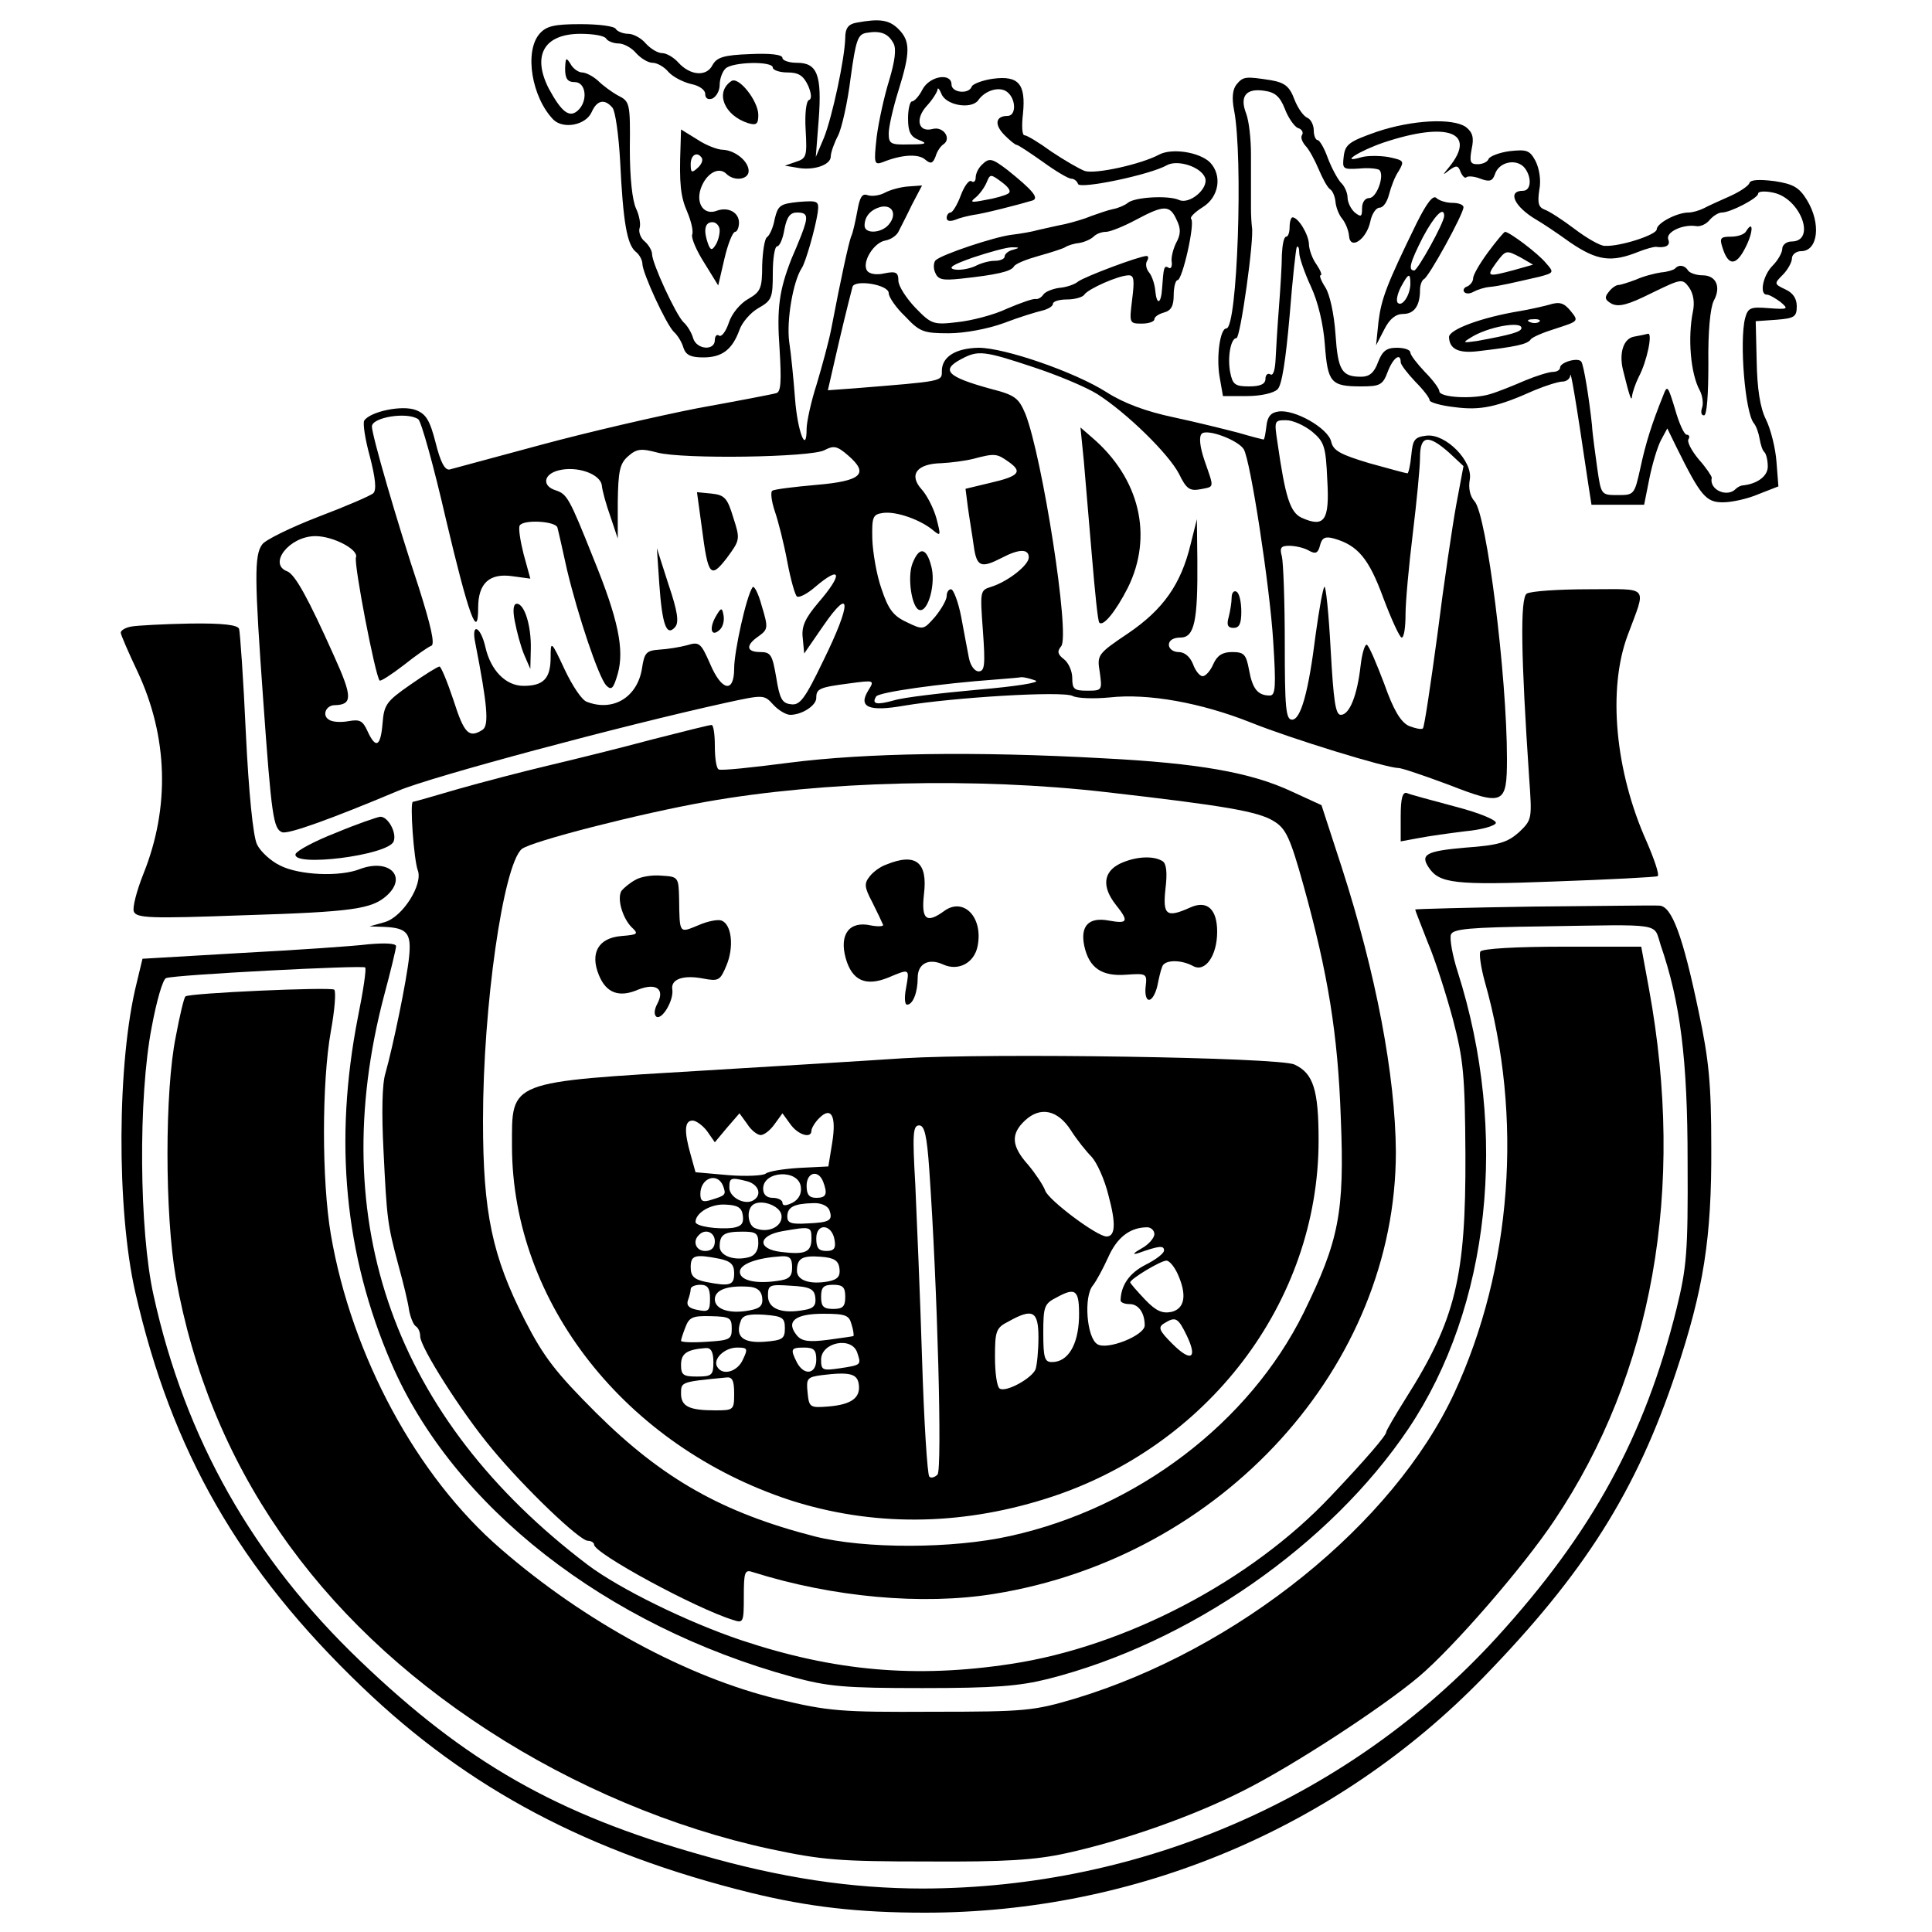 <svg version="1" xmlns="http://www.w3.org/2000/svg" width="533.333" height="533.333" viewBox="0 0 400 400"><path d="M177.3 4.7c-1.7.3-2.3 1.2-2.3 3.1-.1 4.4-2.7 16.4-4.4 20.7l-1.7 4 .6-7.7c.7-9.3-.3-11.8-4.5-11.8-1.7 0-3-.5-3-1 0-.7-2.5-1-6.7-.8-5.6.2-6.9.7-7.8 2.3-1.2 2.4-4.6 2.2-7.1-.6-.9-1-2.4-1.9-3.3-1.9-.9 0-2.4-.9-3.4-2-.9-1.1-2.6-2-3.6-2-1.1 0-2.3-.5-2.6-1-.3-.6-3.6-1-7.3-1-5.5 0-7.1.4-8.5 2-3.2 3.7-1.6 13.2 2.9 17.8 2.1 2 6.7 1.1 7.9-1.6 1.1-2.5 2.7-2.8 4.3-.9.6.7 1.3 5.7 1.6 11.2.6 12.4 1.4 17.1 3.2 18.6.8.6 1.4 1.8 1.4 2.5 0 1.9 4.9 12.5 6.5 14.1.8.7 1.7 2.2 2 3.3.5 1.5 1.5 2 4.1 2 3.9 0 6-1.6 7.5-5.7.5-1.5 2.3-3.6 3.9-4.5 2.8-1.6 3-2.1 3-7.3 0-3 .4-5.5.9-5.5s1.2-1.6 1.5-3.5c.5-2.6 1.2-3.5 2.6-3.5 2.3 0 2.4.8.9 4.7-.6 1.5-1.5 3.7-2 4.8-2.6 6.6-3.1 10.4-2.5 18.7.4 6.7.3 9-.7 9.2-.6.2-7.9 1.6-16.2 3.1-8.2 1.6-22.9 5-32.5 7.6-9.6 2.6-18.1 4.9-18.9 5.1-1 .2-1.9-1.5-2.9-5.5-1.2-4.7-2-6-4.1-6.8-2.8-1.1-9.5.3-10.7 2.2-.3.6.2 3.9 1.2 7.5 1.1 4.3 1.4 6.8.7 7.5-.5.5-5.6 2.7-11.4 4.9-5.7 2.2-11 4.8-11.6 5.7-1.7 2.2-1.6 7.3.2 32.3 1.7 23.9 2.1 26.6 3.9 27.3 1.2.5 10.3-2.8 24.1-8.6 6.8-2.9 46.4-13.5 67.8-18.2 7.8-1.7 7.9-1.7 9.8.4 1.1 1.2 2.7 2.1 3.5 2.1 2.4 0 5.4-1.9 5.4-3.5 0-1.9.6-2.2 6.8-3 5.2-.7 5.3-.7 4 1.4-2.2 3.5 0 4.5 7.4 3.2 10.1-1.7 32.9-3.1 34.9-2 1 .5 4.4.6 7.6.3 8-.9 19 1.1 29.3 5.2 8.2 3.3 28 9.4 30.5 9.4.7 0 5.4 1.6 10.5 3.5 11.3 4.4 12 4.1 12-5.4 0-17.3-4.2-50.5-6.7-53.3-1-1.1-1.3-2.8-1-4.5.7-3.8-5-9.6-9-9.1-2.4.3-2.8.8-3.1 4-.2 2.1-.6 3.8-.8 3.8-.3 0-3.9-1-7.9-2.1-6-1.8-7.5-2.6-7.9-4.5-.7-2.8-7.6-6.7-10.9-6.2-1.6.2-2.3 1.1-2.5 3-.2 1.6-.4 2.8-.6 2.8-.1 0-2.5-.6-5.2-1.4-2.7-.7-8.7-2.2-13.4-3.2-5.7-1.2-10.3-2.9-13.9-5.2C222.5 77 208 72 202.6 72c-4.8.1-7.6 1.9-7.6 4.8 0 2.2.4 2.1-18.1 3.6l-5.5.4 1.4-6.1c1.2-5.3 2.7-11.5 3.7-15.3.4-1.6 7.5-.5 7.5 1.3 0 .8 1.5 3 3.4 4.8 3 3.2 3.8 3.5 9 3.5 3.3 0 8.1-.9 11.4-2.1 3.1-1.2 6.7-2.3 8-2.6 1.2-.3 2.2-.9 2.2-1.4 0-.5 1.3-.9 2.9-.9 1.7 0 3.3-.5 3.6-1 .8-1.2 7.1-4 9.2-4 1.1 0 1.2 1 .7 5-.6 4.9-.6 5 2 5 1.4 0 2.6-.4 2.6-.9s.9-1.1 2-1.4c1.5-.4 2-1.4 2-3.6 0-1.7.4-3.1.8-3.1 1 0 3.7-11.9 2.8-12.7-.3-.3.8-1.4 2.4-2.4 3.4-2.1 4.1-6.6 1.5-9.3-2.2-2.1-7.8-3-10.5-1.6-3.7 2-13.2 4.1-15.4 3.4-1.1-.4-4.2-2.2-6.9-4-2.6-1.9-5.1-3.4-5.6-3.4s-.6-2-.3-4.5c.6-6.1-.9-7.9-6.2-7.2-2.2.3-4.2 1.1-4.4 1.6-.6 1.7-4.2 1.3-4.2-.4 0-2.5-4.5-1.8-6 1-.7 1.4-1.7 2.5-2.2 2.5-.4 0-.8 1.6-.8 3.5 0 2.8.5 3.8 2.3 4.5 1.8.7 1.5.9-2 .9-3.9.1-4.3-.1-4.3-2.3 0-1.3.9-5.3 2-8.8 2.5-8 2.5-10.3 0-12.8-1.9-1.9-3.9-2.2-8.7-1.3zM185 9c.6 1.1.3 3.6-.9 7.6-1 3.2-2.2 8.6-2.6 11.8-.6 5.4-.5 5.8 1.2 5.2 3.9-1.6 7.4-1.8 8.8-.6 1.2 1 1.6.9 2.2-.6.3-1.1 1.1-2.2 1.6-2.5 1.8-1.2 0-3.8-2.2-3.2-3 .8-3.7-2.1-1.2-4.8 1.2-1.3 2.1-2.8 2.2-3.3 0-.6.4-.2.8.8.9 2.4 6.1 3.3 7.6 1.4 1.5-2.2 4.6-3 6.1-1.7 1.8 1.5 1.8 4.9 0 4.9-2.5 0-2.8 1.8-.6 4 1.1 1.1 2.2 2 2.5 2 .3 0 2.7 1.6 5.4 3.5 2.6 1.9 5.3 3.5 5.9 3.5.6 0 1.2.5 1.4 1.1.4 1.1 14.9-1.9 18.4-3.9 2.2-1.2 7 .3 7.9 2.6.8 2.2-3.2 5.6-5.4 4.6s-9.2-.6-10.6.6c-.6.5-2 1.1-3.1 1.3-1 .2-3 .9-4.4 1.4-1.4.6-3.8 1.3-5.5 1.7-1.6.3-4.1.9-5.5 1.2-1.4.4-3.8.8-5.5 1-3.5.4-14.6 4.1-15.8 5.3-.4.4-.5 1.6-.1 2.5.6 1.5 1.5 1.7 5.3 1.3 7.5-.8 10.4-1.5 11-2.5.3-.6 2.6-1.5 5.1-2.2 2.5-.7 5-1.5 5.5-1.8.6-.4 1.9-.8 3-.9 1.1-.2 2.4-.8 2.9-1.3.6-.6 1.7-1 2.6-1 .8 0 3.6-1.1 6.2-2.5 5.8-3.1 7-3.1 8.4 0 .9 1.8.9 3-.1 4.8-.6 1.2-1.1 3.1-.9 4 .1.9-.2 1.5-.7 1.1-.9-.5-1 0-1.3 4.3-.2 3.2-1.1 3.6-1.4.6-.1-1.4-.7-3.2-1.3-3.9-.6-.7-.8-1.8-.4-2.4.3-.5.3-1-.1-1-1.5 0-12.9 4.3-14.2 5.3-.7.6-2.5 1.2-3.9 1.3-1.4.2-2.9.8-3.3 1.4-.4.6-1.1 1-1.6.9-.5-.1-3.1.8-5.9 2-2.7 1.3-7.4 2.5-10.3 2.8-5 .6-5.4.4-8.7-3-1.9-2-3.5-4.5-3.5-5.6 0-1.7-.5-2-2.9-1.5-1.7.4-3.2.1-3.6-.6-1.1-1.7 1.4-5.8 3.8-6.2 1.1-.2 2.3-1 2.7-1.8.4-.8 1.7-3.3 2.8-5.6l2.1-4-2.8.2c-1.6.1-3.8.7-4.9 1.3-1.1.6-2.7.8-3.6.5-1.1-.4-1.6.4-2.1 3.3-.4 2.1-.9 4.5-1.3 5.3-.5 1.4-2 8.1-4.1 19.1-.5 2.6-1.9 7.7-3 11.4-1.2 3.7-2.1 7.9-2.1 9.3 0 5.4-1.9.5-2.4-6.3-.3-3.9-.8-9.1-1.2-11.7-.6-4.4.8-12.6 2.6-15.3.8-1.2 2.8-8.2 3.3-11.5.3-2.4.1-2.5-3.9-2.2-3.9.4-4.3.7-5 3.5-.3 1.8-1.1 3.5-1.6 3.8-.5.3-.9 3-1 5.8 0 4.8-.3 5.5-2.9 7-1.6.9-3.4 3-4 4.9-.6 1.8-1.5 3-2 2.7-.5-.4-.9.1-.9.9 0 2.3-3.8 2-4.5-.4-.3-1.1-1.2-2.6-2-3.3-1.6-1.6-6.5-12.2-6.5-14.1 0-.7-.7-1.9-1.5-2.6-.9-.7-1.3-2-1.1-2.7.3-.8 0-2.6-.7-4.1-.8-1.7-1.3-6.4-1.3-12.4.1-9.4 0-9.8-2.4-11-1.3-.7-3.2-2.1-4.2-3.1-1-.9-2.5-1.7-3.3-1.7-.7 0-1.9-.8-2.4-1.8-.9-1.4-1-1.3-1.1 1 0 2.1.5 2.8 2 2.8 2.4 0 2.8 4.1.5 6-1.7 1.4-3.3.1-5.9-4.7-3.5-6.9-.9-11.3 6.6-11.3 2.6 0 5 .4 5.3 1 .3.5 1.5 1 2.6 1 1 0 2.7.9 3.6 2 1 1.1 2.5 2 3.4 2 .9 0 2.4.8 3.3 1.9.9 1 3 2.1 4.7 2.5 1.6.3 2.9 1.2 2.9 2 0 1 .6 1.3 1.5 1 .8-.4 1.5-1.6 1.5-2.8 0-1.2.5-2.7 1.2-3.4 1.4-1.4 9.8-1.6 9.8-.2 0 .5 1.4 1 3 1 2.3 0 3.3.6 4.3 2.7.7 1.6.8 2.8.2 3-.6.2-.9 2.9-.7 6.2.3 5.4.2 5.9-2 6.6l-2.3.8 2.4.4c3.4.7 7.1-.5 7.1-2.3 0-.8.7-2.8 1.5-4.3.8-1.6 2-7 2.6-11.9 1.1-8 1.5-9.1 3.3-9.4 2.9-.5 4.5.1 5.6 2.2zm-1 37.5c-1.5 1.8-5 2-5 .2 0-2 1.4-3.4 3.5-3.9 2.4-.4 3.2 1.7 1.5 3.7zm25.8 5.2c-1 .2-1.8.9-1.8 1.4 0 .5-.9.9-2.1.9-1.1 0-2.9.5-4 1.1-1.1.5-3 .9-4.2.7-1.6-.3-.5-1 3.8-2.5 3.3-1.1 6.9-2.1 8-2.1 1.6 0 1.7.1.3.5zm4.1 24.3c4.9 1.6 10.9 4.1 13.3 5.6 6.1 3.9 14.7 12.3 16.9 16.5 1.5 3.1 2.2 3.6 4.4 3.2 3-.6 2.9-.1.9-5.9-1-2.9-1.2-5-.6-5.6 1.1-1.1 7.5 1.3 8.7 3.2 1.4 2.3 5.4 28.4 6.1 39.7.6 9.4.5 11.3-.7 11.3-2.5 0-3.6-1.4-4.3-5.3-.6-3.2-1-3.7-3.5-3.7-2 0-3.1.7-3.9 2.5-.6 1.4-1.6 2.5-2.2 2.5-.6 0-1.5-1.1-2-2.5-.6-1.5-1.7-2.5-3-2.5-1.1 0-2-.7-2-1.5 0-.9.9-1.5 2.4-1.5 2.9 0 3.6-3.4 3.5-16l-.1-8.5-1.3 5.2c-2 8.3-5.7 13.5-12.9 18.4-6.4 4.3-6.5 4.5-5.9 8.1.5 3.7.5 3.8-2.6 3.8-2.7 0-3.1-.3-3.1-2.6 0-1.5-.8-3.2-1.7-3.9-1.3-1-1.5-1.6-.6-2.7 1.9-2.2-3.9-39.2-7.4-48.1-1.4-3.3-2.1-3.9-7.2-5.2-9.1-2.5-10.4-3.9-6-6.2 3.4-1.8 4.6-1.7 14.8 1.7zM86.6 86.8c.6.4 3.2 9.7 5.7 20.6 4.7 19.9 6.7 25.5 6.7 18.4 0-5 2.3-7.2 7.1-6.5l3.7.5-1.4-5.1c-.7-2.8-1.1-5.4-.8-5.9.8-1.3 7.4-.9 7.8.4.2.7 1.1 4.7 2 8.8 2.3 9.6 6.5 22.1 8.1 23.9 1.1 1.1 1.5.7 2.4-2.4 1.4-5 .1-11.3-5-23.8-5.1-12.8-5.5-13.4-7.9-14.2-2.8-.9-2.5-3.3.6-4.1 3.8-1 8.7.7 9 3.1.1 1.1.9 4 1.8 6.5l1.5 4.5v-7.6c.1-6.3.4-7.9 2.1-9.4 1.8-1.6 2.7-1.7 6.1-.8 5.3 1.4 31.8 1 34.6-.5 1.9-1 2.6-.9 4.9 1.1 4.4 3.8 2.8 5.3-6.7 6.1-4.5.4-8.6.9-9 1.2-.4.2-.2 2.1.5 4.2.7 2 1.9 6.7 2.6 10.5.7 3.7 1.6 6.9 2 7.2.5.3 2.2-.6 3.8-2 5.4-4.6 5.8-2.7.6 3.3-2.7 3.2-3.5 4.9-3.2 7.3l.3 3.2 4-5.8c5.8-8.4 5.8-4.6 0 7.2-3.9 8.1-4.9 9.4-6.8 9.1-1.8-.2-2.3-1.2-3-5.6-.8-4.6-1.1-5.2-3.3-5.2-2.9 0-3.1-1.4-.3-3.3 1.9-1.4 2-1.7.6-6.3-.7-2.6-1.6-4.3-1.9-3.8-1.3 1.9-3.8 13.3-3.8 16.8 0 5.2-2.6 4.7-5-1-1.9-4.3-2.2-4.6-4.8-3.8-1.5.4-4 .8-5.7.9-2.7.2-3.1.6-3.6 4-1 5.9-6 8.9-11.4 6.8-1-.3-3-3.3-4.6-6.7-2.8-6-2.9-6-2.9-2.5 0 4.4-1.5 5.9-5.6 5.9-3.7 0-6.8-3.2-7.9-8-1-4.4-3-5.2-2.1-.9 2.5 12.8 2.9 17.1 1.5 18-2.8 1.8-3.8.8-6-6.1-1.3-3.9-2.6-7-2.9-7-.4 0-3.1 1.7-6.1 3.8-4.9 3.4-5.4 4.1-5.7 8-.4 4.8-1.4 5.3-3.1 1.6-1-2.2-1.6-2.5-3.9-2.1-1.6.3-3.4.2-4.1-.3-1.5-.9-.6-3 1.2-3 3.7-.1 3.7-1.7-.1-10.1-5.5-12.3-8.1-16.9-9.7-17.6-4.1-1.5.4-7.3 5.8-7.3 3.7 0 9 2.8 8.4 4.4-.5 1.2 4 24.6 4.9 25.5.2.2 2.4-1.2 5-3.2 2.5-2 5.1-3.8 5.7-4 .8-.3-.1-4.2-2.6-12.1-4.5-13.5-9.7-31.5-9.7-33.3 0-1.9 7.3-3.1 9.6-1.5zm185.1 2.6c2.5 2.1 2.8 3.1 3.1 10 .5 8.4-.6 9.9-5.3 7.8-2.4-1.1-3.4-4.3-5-15.5-.7-4.6-.7-4.7 1.8-4.7 1.4 0 3.8 1.1 5.4 2.4zm28.3 4.3l3 2.8-1.5 8c-.8 4.4-2.6 16.5-3.9 26.9-1.4 10.3-2.7 19.1-3 19.4-.3.3-1.6 0-2.9-.5-1.7-.8-3.2-3.3-5.1-8.7-1.6-4.2-3.1-7.8-3.6-8.1-.4-.2-1 1.7-1.3 4.3-.7 6.2-2.3 10.2-4.1 10.2-1.1 0-1.5-2.8-2.1-13.5-.4-7.5-1-13.3-1.3-13-.3.3-1.1 4.7-1.8 9.8-1.5 12.1-3.1 17.7-4.9 17.7-1.3 0-1.5-2.6-1.5-15.8 0-8.6-.3-16.7-.6-18-.5-1.8-.2-2.2 1.5-2.2 1.2 0 3.1.4 4.1 1 1.4.8 1.9.5 2.3-1.1.4-1.6 1.1-1.9 2.9-1.4 4.9 1.4 7.2 4.1 10.2 12.3 1.7 4.5 3.4 8.2 3.8 8.2.5 0 .8-2.2.8-4.8 0-2.6.7-10.2 1.5-16.7.8-6.6 1.5-13.7 1.5-15.8 0-4.6 1.7-4.8 6-1zm-91.2 1.9c3 2.1 2.2 3-3.9 4.4l-5 1.2.5 3.9c.3 2.2.9 5.7 1.2 7.9.6 4.4 1.5 4.7 5.8 2.5 3.6-1.9 5.6-1.9 5.6-.1 0 1.6-4.3 5-7.8 6.1-2.3.7-2.3.9-1.7 9.1.5 7 .4 8.4-.9 8.4-.8 0-1.7-1.2-2-2.8-.3-1.5-1-5.3-1.6-8.5-.6-3.1-1.6-5.7-2.1-5.7s-.9.6-.9 1.4c0 .8-1.1 2.7-2.4 4.3-2.4 2.7-2.4 2.8-5.9 1.1-2.8-1.3-3.8-2.7-5.2-6.9-1-2.8-1.8-7.5-1.9-10.3-.1-4.6.1-5.1 2.2-5.4 2.7-.4 7.8 1.4 10.4 3.6 1.6 1.3 1.6 1.1.7-2.4-.6-2.2-2-4.9-3.1-6.1-2.7-3-1-5.3 4.1-5.4 2-.1 5-.5 6.6-.9 4.5-1.2 4.9-1.1 7.3.6zm5.6 45.3c1.1.4-3.9 1.2-12 1.9-7.7.7-15.4 1.6-17.3 2.2-3.6 1-4.7.8-3.7-.8.5-.9 13.5-2.7 24.6-3.5 2.5-.2 5-.4 5.5-.5.6 0 1.8.3 2.9.7z"/><path d="M151.4 16.8c-3.4 2.3-1.5 7.1 3.5 8.7 1.7.5 2.1.2 2.1-1.7 0-2.9-4.1-8.1-5.6-7zM140.9 30.2c-.3 7.9 0 10.5 1.4 13.7.8 1.9 1.3 4 1 4.7-.2.7.9 3.3 2.5 5.8l2.9 4.7 1.3-5.6c.7-3 1.7-5.5 2.2-5.5.4 0 .8-.9.8-1.9 0-2.1-2.2-3.3-4.5-2.5-2.7 1.1-4.5-1.4-3.4-4.6 1.1-3.1 3.7-4.6 5.3-3 1.6 1.6 4.6 1.2 4.6-.6 0-2-2.8-4.3-5.4-4.4-1 0-3.4-.9-5.2-2.1l-3.4-2.1-.1 3.4zm4.4 2.5c.3.5-.1 1.4-.9 2.1-1.2 1.1-1.4.9-1.4-.8 0-2 1.4-2.7 2.3-1.3zm3.7 15c0 1-.4 2.4-.9 3.1-.7 1.1-1 1-1.5-.3-1-2.8-.7-4.5.9-4.5.8 0 1.5.8 1.5 1.7zM203.2 34.2c-.7.7-1.2 1.8-1.2 2.6 0 .7-.4 1.1-.9.7-.5-.3-1.5 1.1-2.2 3-.7 1.9-1.7 3.5-2.1 3.5-.4 0-.8.5-.8 1.1 0 .7.7.8 1.8.4.9-.4 2.6-.8 3.7-1 1.9-.2 9.7-2.2 12.3-3 1.4-.5-.1-2.2-5.2-6.3-3.3-2.5-3.8-2.6-5.4-1zm5.5 5.9c-.7.4-2.8 1-4.7 1.3-3 .6-3.3.5-1.9-.6.8-.7 1.8-2.1 2.2-3.1.7-1.7.8-1.7 3.1 0 1.6 1.2 2 2 1.3 2.4zM224.4 95.5c.3 3.8 1.1 12.8 1.7 20 .6 7.1 1.2 13.2 1.5 13.4.8.9 3.4-2.3 5.9-7.2C238.8 111 236 99 226 90.5l-2.3-2 .7 7zM255 123.7c0 1-.3 2.8-.6 4-.5 1.7-.2 2.3 1 2.3s1.6-.9 1.6-3.4c0-1.9-.4-3.8-1-4.1-.5-.3-1 .2-1 1.2zM145.3 109.2c1.3 10.1 1.8 10.7 5.2 6.3 2.7-3.7 2.8-3.8 1.3-8.4-1.2-4-1.8-4.6-4.4-4.9l-3.1-.3 1 7.3zM136.5 120.9c.6 8.5 1.5 11 3.3 8.9.8-1 .5-3.2-1.4-8.8l-2.4-7.5.5 7.4zM106.6 128.7c.4 2.1 1.2 5.1 1.9 6.8l1.3 3 .1-4.2c.1-4.7-1.3-9.3-2.9-9.3-.7 0-.9 1.3-.4 3.7zM148.1 127.8c-1.4 2.6-.7 4.2 1 2.5.6-.6.9-1.9.7-2.9-.3-1.7-.5-1.7-1.7.4zM188.9 116.7c-1.1 2.9-.1 9.3 1.5 9.6 1.8.4 3.4-5.6 2.4-9.1-1-3.9-2.5-4.1-3.9-.5zM256 17.5c-.8 1-1 2.8-.5 5.3 1.9 9.8.7 45.2-1.6 45.2-1.3 0-2.1 5.9-1.4 10l.7 4h5c2.8 0 5.5-.6 6.3-1.4.9-.8 1.7-6.1 2.5-15.2.6-7.6 1.3-14 1.5-14.3.3-.2.5.3.5 1.3 0 .9 1.1 4.1 2.4 6.9 1.5 3.2 2.6 7.9 2.9 12.1.6 7.8 1.2 8.6 7.5 8.6 3.9 0 4.5-.3 5.5-3 1.1-2.9 2.7-4.1 2.7-2 0 .5 1.4 2.3 3 4 1.7 1.7 3 3.4 3 3.9 0 .4 2.4 1.1 5.2 1.4 5.3.7 8.7 0 16.5-3.5 2.4-1 5-1.8 5.8-1.8.8 0 1.6-.6 1.6-1.3.1-1 1 4 3.7 22.3l.7 4.5h10.9l1.1-5.5c.6-3 1.7-6.6 2.4-7.9l1.3-2.4 1.9 3.9c5 10.1 6.1 11.4 9.6 11.4 1.8 0 5.1-.7 7.4-1.7l4.1-1.6-.4-5.1c-.2-2.8-1.2-6.8-2.2-8.8-1.2-2.4-1.8-6.4-1.9-12l-.2-8.3 4.3-.3c3.7-.3 4.2-.6 4.2-2.8 0-1.6-.8-2.8-2.4-3.5-2.3-1.1-2.3-1.2-.5-3 1-1 1.9-2.6 1.9-3.4 0-.8.9-1.5 1.9-1.5 3.5 0 4.2-5.7 1.2-10.6-1.6-2.6-2.8-3.3-6.7-3.9-3.2-.4-5-.3-5.2.4-.2.6-2 1.8-4 2.7-2 .9-4.5 2-5.4 2.5-1 .5-2.4.9-3.2.9-2.4 0-6.6 2.2-6.6 3.5 0 1.1-7.6 3.6-10.8 3.4-.9 0-3.7-1.6-6.2-3.5s-5.3-3.7-6.2-4c-1.3-.5-1.5-1.4-1.1-4.1.4-2 0-4.4-.8-6-1.2-2.2-1.8-2.4-5.4-2-2.2.3-4.1 1.1-4.3 1.6-.2.6-1.2 1.1-2.3 1.1-1.5 0-1.7-.5-1.2-3.2.5-2.3.2-3.4-1.2-4.5-2.7-1.9-11.1-1.5-18.5 1-5.7 2-6.5 2.6-6.8 5.1-.3 2.6-.2 2.7 3.2 2.5 1.9-.2 3.8 0 4.2.3 1.1 1.2-.6 5.8-2.1 5.8-.9 0-1.5.9-1.5 2.1 0 1.8-.2 1.9-1.5.9-.8-.7-1.5-2.1-1.5-3.1 0-.9-.6-2.4-1.4-3.1-.7-.8-1.9-3-2.7-5.1-.7-2-1.7-3.7-2.1-3.7-.4 0-.8-.9-.8-2s-.6-2.3-1.3-2.6c-.8-.3-2-2-2.7-3.8-1-2.7-2-3.5-4.9-4-5.2-.8-5.7-.8-7.1.9zm10 5c.7 1.9 2 3.7 2.7 4 .8.2 1.2.9.9 1.4-.4.5 0 1.5.7 2.3.7.7 1.9 2.9 2.7 4.8.8 1.9 1.8 3.8 2.4 4.2.5.3 1 1.5 1.1 2.6.1 1.1.7 2.7 1.4 3.5.7.9 1.3 2.4 1.4 3.5.2 3.1 3.6.8 4.4-2.9.3-1.6 1.2-2.9 1.9-2.9.8 0 1.6-1.2 2-2.8.4-1.5 1.2-3.7 2-4.8 1.2-2.1 1.1-2.2-2.2-2.9-1.9-.3-4.5-.3-5.7.1-4.5 1.3-.2-1.4 4.8-3.1 13.2-4.4 19.3-2.1 13.6 5-1.5 1.8-1.5 1.9 0 .7 1.4-1 1.8-1 2.3.4.4.9.9 1.4 1.2 1.1.3-.3 1.7-.2 2.9.3 1.9.7 2.5.5 3-.9.8-2.6 4.5-3.4 6.2-1.3 1.5 2 1.3 4.7-.4 4.7-3.3 0-1.8 3.3 2.8 6 .9.5 4.1 2.6 7 4.7 5.6 3.8 8.5 4.2 14.2 1.9 1.5-.6 3.1-1 3.5-1 2.1.3 3.1-.3 2.6-1.5-.6-1.5 2.9-3.2 5.7-2.8.9.2 2.2-.4 2.9-1.3.7-.8 1.8-1.5 2.5-1.5 1.8 0 7.5-3 7.5-3.9 0-.5 1.4-.6 3.2-.2 5.6 1.2 8.9 10.1 3.7 10.1-1 0-1.9.7-1.9 1.5s-.9 2.4-2 3.5c-2 2-2.8 6-1.2 6 .5 0 1.7.7 2.8 1.5 1.8 1.5 1.6 1.6-2.4 1.3-3.8-.3-4.3-.1-4.9 2.1-1.2 4.8 0 19.5 1.8 21.7.5.6 1 2 1.2 3.2.2 1.2.6 2.5 1 2.8.4.4.7 1.8.7 3 0 2-2.2 3.6-5.2 3.9-.3 0-1 .3-1.4.7-1.8 1.9-5.6.2-5-2.3 0-.3-1.1-2-2.7-3.8-1.5-1.8-2.5-3.7-2.1-4.2.3-.5.1-.9-.4-.9s-1.6-2.4-2.4-5.3c-1.5-4.9-1.6-5.1-2.5-2.7-2.3 5.7-3.6 9.8-4.7 15-1.2 5.4-1.3 5.5-4.6 5.5-3.5 0-3.5 0-4.3-5.5-.4-3-1-7.1-1.1-9-.6-5.6-1.7-12.4-2.2-13.1-.6-1-4.4.1-4.4 1.2 0 .5-.7.9-1.5.9s-3.4.8-5.8 1.8c-2.3 1-5.5 2.3-7.2 2.8-3.6 1.1-10.5.7-10.5-.6 0-.5-1.3-2.3-3-4-1.6-1.7-3-3.5-3-4 0-.6-1.3-1-2.8-1-2.2 0-3 .7-3.9 3-.8 2.2-1.8 3-3.5 3-4 0-4.8-1.3-5.3-8.8-.3-4.3-1.2-8.3-2.1-9.7-.9-1.4-1.3-2.5-1-2.5.4 0 0-1-.8-2.2-.9-1.2-1.6-3.2-1.6-4.3-.1-2-2.2-5.5-3.4-5.5-.3 0-.6.9-.6 2s-.3 2-.7 2c-.5 0-.8 1.7-.9 3.7 0 2.1-.3 6.9-.6 10.8-.3 3.8-.6 8.7-.7 10.8-.1 2.3-.5 3.6-1.1 3.2-.5-.3-1 .1-1 .9 0 1.1-1 1.6-3.4 1.6-2.9 0-3.4-.4-3.9-2.9-.6-3.1.1-7.1 1.3-7.1.8 0 3.7-20.6 3.2-23-.1-.8-.2-2.5-.2-3.8v-4-7.3c0-3.1-.4-6.8-1-8.4-1.4-3.6 0-5.3 3.8-4.7 2.2.3 3.2 1.2 4.2 3.7z"/><path d="M293.3 46.2c-6.2 12.7-7.3 15.6-7.9 20.4l-.5 4.9 1.7-3.3c1.1-2.2 2.4-3.2 3.9-3.2 2.3 0 3.5-1.7 3.5-5 0-1 .4-2 .8-2.2 1-.4 8.2-13.5 8.2-14.9 0-.5-1-.9-2.3-.9-1.3 0-2.8-.5-3.3-1-.7-.7-2 1-4.1 5.2zm5.7-1.5c0 1.4-5.5 11.3-6.2 11.3-1.3 0-.9-1.6 1.8-6.9 2.4-4.5 4.4-6.5 4.4-4.4zm-7 14c0 2.4-1.7 4.9-2.6 4-.4-.4-.1-1.8.6-3.2 1.6-3 2-3.1 2-.8zM361.5 47.9c-.3.6-1.7 1.1-3.1 1.1-2.2 0-2.4.3-1.8 2.2 1.2 3.9 2.8 3.9 4.7.2 1.7-3.2 1.8-6.1.2-3.5zM308.1 52.2c-1.7 2.3-3.1 4.7-3.1 5.4 0 .7-.6 1.4-1.2 1.7-.7.2-1 .8-.6 1.2.4.4 1.2.3 1.9-.1s2.2-.9 3.4-1c2-.2 4.5-.8 10.2-2.1 3-.8 3.1-.9 1.4-2.8-1.6-2-7.6-6.5-8.5-6.5-.2 0-1.8 1.9-3.5 4.2zm6.9 1.2l2.4 1.4-3.9 1.1c-5.6 1.5-5.8 1.4-3.8-1.4 2.1-2.8 2.1-2.8 5.3-1.1zM346.8 55.6c-.3.3-1.6.7-2.9.8-1.3.2-3.7.8-5.2 1.5-1.6.6-3.2 1.1-3.6 1.1-.5 0-1.4.6-2 1.4-1 1.2-.8 1.7.6 2.5 1.5.7 3.4.2 8.2-2.2 6.2-3 6.4-3.1 7.8-1.2.9 1.3 1.2 3.1.8 5-1.1 5.4-.5 12.8 1.4 16.3.6 1.1.8 2.8.5 3.6-.3.9-.2 1.6.4 1.6.6 0 .9-4.3.9-10.8-.1-6.5.4-11.5 1.1-12.9 1.6-2.9.5-5.3-2.3-5.3-1.3 0-2.7-.5-3-1-.7-1.1-1.9-1.3-2.7-.4zM320.7 63.1c-1.5.4-4.2 1-6 1.3-7.9 1.3-14.7 3.8-14.7 5.4.1 2.5 2 3.4 6.1 2.9 7.6-.9 10.1-1.4 10.8-2.4.3-.5 2.7-1.5 5.3-2.3 4.6-1.5 4.7-1.5 3-3.6-1.4-1.7-2.3-2-4.5-1.3zm-2 3.5c-.3.3-1.2.4-1.9.1-.8-.3-.5-.6.6-.6 1.1-.1 1.7.2 1.3.5zm-3.7 1.3c0 .8-2.1 1.4-9.2 2.7-2.9.4-3.1.4-1.3-.7 3.4-2.2 10.5-3.5 10.5-2z"/><path d="M338.3 69.7c-2.2.4-3.1 3.4-2.3 6.8 1.4 5.7 1.8 6.8 1.9 5.5.1-.8.7-2.6 1.4-4 1.7-3.2 2.9-9.1 1.9-8.9-.4.1-1.7.4-2.9.6zM316.1 122.9c-1.4.9-1.2 13 .5 38.2.6 8.5.6 8.6-2.1 11.2-2.4 2.1-4.1 2.7-11.2 3.2-8 .7-9.3 1.4-7.5 4.1 2.2 3.3 5.3 3.7 26.1 2.9 11.3-.4 20.9-.9 21.3-1.1.4-.3-.7-3.5-2.3-7.2-6.5-14.5-8.1-31.5-3.9-42.7 3.9-10.5 4.7-9.5-8.1-9.5-6.3 0-12 .4-12.8.9zM27.3 129.7c-1.3.2-2.3.8-2.3 1.3 0 .4 1.6 4.1 3.5 8.1 6.3 13.5 6.7 28.1 1.2 41.8-1.4 3.5-2.3 7-2 7.8.5 1.4 3.4 1.5 22.6.8 22.8-.7 26.7-1.3 29.8-4.1 4.3-3.9.5-7.7-5.5-5.5-4.2 1.7-12.7 1.3-16.6-.7-1.9-.9-4.1-2.9-4.8-4.4-.8-1.7-1.7-10.6-2.3-23-.5-11.2-1.2-20.9-1.4-21.6-.3-.8-3.2-1.2-10.2-1.1-5.4.1-10.8.4-12 .6z"/><path d="M135 153.1c-6.3 1.7-16 4.1-21.5 5.4-5.5 1.3-13.9 3.5-18.8 4.9-4.8 1.4-8.9 2.6-9.2 2.6-.7 0 .2 12.1 1 14.2 1.1 2.9-3.1 9.6-6.8 10.7l-3.2.9 3 .1c4.8.2 5.7 1.3 5.2 6.2s-3.3 18.4-4.9 24.1c-.7 2.2-.8 8.3-.4 16 .7 14.3.8 15.2 3.1 23.8 1 3.6 2 7.7 2.2 9.3.3 1.5.9 3 1.4 3.3.5.3.9 1.2.9 2.1 0 2.2 8.6 15.8 14.9 23.3 6.7 8.1 18.1 19 19.8 19 .7 0 1.3.4 1.3.8 0 1.8 21 13.2 28.8 15.6 2.1.7 2.2.5 2.2-4.9 0-5.1.2-5.6 1.9-5 16.5 5.2 35.1 6.9 49.9 4.5 47.3-7.6 83.2-47.2 83.2-91.5-.1-15.8-4.1-36.9-11.2-58.9l-4.2-12.9-6.1-2.8c-8.5-4-19.5-5.9-39-6.9-26.8-1.5-49.3-1.1-65 .9-7.7 1-14.3 1.7-14.7 1.4-.5-.2-.8-2.4-.8-4.9 0-2.4-.3-4.4-.7-4.3-.5 0-6 1.4-12.3 3zm94 10.9c24.5 2.8 31.5 4 34.7 6 2.5 1.5 3.4 3.3 6.2 13.4 5 18 7.1 30.6 7.7 48.1.8 19.6-.4 25.4-7.7 40.3-11.3 22.8-34.5 40.4-60.7 46.2-12 2.7-30.2 2.7-40.5.1-19.1-4.9-31.5-11.9-45.3-25.6-8.3-8.3-10.8-11.5-14.7-19.1-6.8-13.3-8.7-22.3-8.7-41.4 0-23.8 4.2-52.8 8-56.2 1.9-1.6 24.6-7.4 38.2-9.8 24.2-4.3 55.9-5.1 82.8-2z"/><path d="M231.9 178.8c-3.5 1.7-3.8 4.8-.9 8.5 2.8 3.5 2.5 4-1.4 3.3-4.2-.8-6 1.1-5.1 5.3 1 4.5 3.6 6.3 8.7 5.9 4.2-.3 4.3-.2 4 2.4-.2 1.6.1 2.8.7 2.8s1.3-1.2 1.7-2.8c.3-1.5.7-3.3 1-4 .4-1.5 3.8-1.6 6.4-.2 2.5 1.4 5-2.1 5-7.1 0-4.7-2.1-6.6-5.6-5-4.9 2.2-5.7 1.6-5.1-3.9.4-3.3.2-5.2-.6-5.7-1.9-1.2-5.6-1-8.8.5zM183.5 179c-1.2.4-2.7 1.5-3.4 2.4-1.2 1.5-1.2 2.2.5 5.4 1 2 2 4.1 2.2 4.6.3.4-.9.5-2.5.2-4.4-1-6.6 1.8-5.2 6.8 1.3 4.6 4.1 5.9 8.8 4 4.5-1.9 4.4-1.9 3.7 2.1-.4 2-.3 3.5.2 3.5 1.2 0 2.2-2.5 2.2-5.6 0-2.9 2.3-4.1 5.3-2.7 3.1 1.4 6.4-.3 7.1-3.8 1.2-6-2.9-10.2-6.9-7.3-3.7 2.7-4.8 1.8-4.2-3.5.8-6.6-1.7-8.6-7.8-6.1zM131.5 182.2c-1.1.6-2.3 1.6-2.8 2.2-1 1.5.1 5.5 2 7.5 1.6 1.5 1.4 1.6-2.1 1.9-4.7.4-6.5 3.5-4.6 8.1 1.5 3.7 4.2 4.7 8.1 3 3.8-1.5 5.6-.1 4 2.9-.7 1.3-.7 2.3-.2 2.7 1.2.7 3.6-3.4 3.3-5.6-.4-2.2 2.3-3.1 6.4-2.3 3.2.6 3.5.4 4.8-2.7 1.6-3.8 1.1-8.5-1-9.3-.7-.3-2.9.1-4.9 1-3.9 1.6-3.8 1.8-3.9-5.6-.1-4.4-.2-4.5-3.6-4.7-1.9-.2-4.4.2-5.5.9zM187 219.1c-7.4.5-25.6 1.6-40.5 2.5-41.7 2.5-40.5 2-40.5 15.8.1 32.3 23.5 62 57.6 73.2 16.8 5.4 34.8 5.4 52.9-.3 33.5-10.5 56.5-40.7 56.5-74.2 0-10.5-1.1-13.9-5-15.7-3.2-1.5-62.7-2.4-81-1.3zm-14.7 17.5l-.8 4.9-6 .3c-3.3.2-6.4.7-7 1.2-.5.4-4 .6-7.7.3l-6.8-.6-1-3.6c-1.4-4.9-1.3-7.1.4-7.1.7 0 2.1 1 3 2.2l1.6 2.3 2.5-3 2.6-3 1.6 2.2c.8 1.3 2.1 2.3 2.8 2.3.7 0 2-1 2.9-2.3l1.6-2.2 1.6 2.2c1.6 2.3 4.4 3.1 4.4 1.4 0-.5.7-1.7 1.6-2.6 2.5-2.5 3.6-.5 2.7 5.1zm49.4-2.6c1.2 1.9 3.2 4.4 4.3 5.5 1.1 1.2 2.7 4.7 3.5 8 1.6 5.9 1.4 8.5-.4 8.5-2 0-12.1-7.6-12.7-9.5-.4-1.1-2-3.5-3.5-5.3-3.5-3.9-3.7-6.4-.7-9.2 3.2-3 6.8-2.2 9.5 2zm-29.3 8.2c1.7 24.4 2.7 62.1 1.7 63.1-.6.6-1.4.8-1.7.4-.4-.4-1.1-11.4-1.5-24.4-.4-13.1-1.1-29.3-1.4-36.1-.6-10.4-.5-12.2.8-12.2 1.1 0 1.6 2 2.1 9.2zm-26.6 3.5c.2 1.4-.4 2.6-1.7 3.3-1.4.7-2.1.7-2.1 0 0-.5-.9-1-2-1-1.3 0-2-.7-2-1.9 0-3.7 7.3-4.1 7.8-.4zm4.6-1.1c1 2.6.7 3.4-1.4 3.4-1.5 0-2-.7-2-2.5 0-2.8 2.4-3.4 3.4-.9zm-20.7.9c.7 1.9.5 2-2.4 2.9-1.8.6-2.3.3-2.3-1.2 0-3.3 3.5-4.6 4.7-1.7zm5.1-.9c2.3.7 3 2.8 1.2 3.9s-5-.6-5-2.6c0-2.1.3-2.2 3.8-1.3zm-1 7.1c.2 1.6-.3 2.2-2 2.5-3.2.4-7.8-.3-7.8-1.2 0-1.9 3.2-3.8 6.2-3.6 2.5.1 3.4.6 3.6 2.3zm8-.1c.3 2.3-2.7 3.8-5.4 2.7-1.5-.5-1.9-3.5-.7-4.7 1.5-1.5 5.8-.1 6.1 2zm9.9-1.1c.8 2.2.1 2.6-4.6 2.8-3.3.2-4.1-.1-4.1-1.4 0-2 1.4-2.7 5.3-2.8 1.6-.1 3 .5 3.4 1.4zm-3.7 5.9c0 2.9-1.3 3.4-6.3 2.8-5-.6-4.8-3.4.3-4.3 5.8-1 6-1 6 1.5zm4.8.4c.3 1.7-.2 2.2-1.7 2.2-1.6 0-2.1-.6-2.1-2.6 0-3.3 3.3-3 3.8.4zm66.2-1.3c0 .8-1.2 2.2-2.7 3-1.6.9-1.9 1.3-.8 1 4.5-1.6 5.5-1.7 5.5-.6 0 .6-1.7 1.9-3.9 3-3.3 1.7-5 4.2-5.1 7.3 0 .5.9.8 1.9.8 1.8 0 3.1 1.8 3.1 4.4 0 2.1-7.8 5.2-9.8 3.9-2.2-1.3-2.9-9.9-.9-12.2.7-.9 2.1-3.5 3.1-5.7 1.8-4.1 4.4-6.2 7.9-6.3.9-.1 1.7.6 1.7 1.4zm-91 1.5c0 1.3-.7 2-2 2-1.9 0-2.7-2-1.3-3.3 1.3-1.4 3.3-.6 3.3 1.3zm9 .4c0 1.5-.7 2.6-2 2.9-3 .8-6-.3-6-2.2 0-2.5.9-3.1 4.7-3.1 2.8 0 3.3.3 3.3 2.4zm-8.1 3.2c2.4.5 3.1 1.2 3.1 3 0 2.5-.8 2.8-5.9 1.8-2.4-.5-3.1-1.2-3.1-3 0-2.5.8-2.8 5.9-1.8zm15.1 1.8c0 1.9-.6 2.5-3.1 2.8-4.7.7-8-.2-7.7-2.1.3-1.5 3.7-2.7 8.6-3 1.7-.1 2.2.4 2.2 2.3zm9.8.2c.2 1.6-.3 2.3-2.3 2.7-3.8.7-6.5-.2-6.5-2.2 0-2.6 1.1-3.2 5-2.9 2.7.2 3.6.8 3.8 2.4zm70 1.1c2 4.4 1.5 7.2-1.2 7.9-1.9.4-3.2-.1-5.5-2.5-1.7-1.8-3.1-3.4-3.1-3.6 0-.7 6.3-4.5 7.5-4.5.6 0 1.6 1.2 2.3 2.7zm-96.8 5.2c0 2.5-.3 2.8-2.6 2.3-1.7-.3-2.3-.9-2-1.9.3-.8.6-1.9.6-2.4s.9-.9 2-.9c1.5 0 2 .7 2 2.9zm10.8-.3c.2 1.7-.4 2.3-2.6 2.7-4.1.8-7.2-.2-7.2-2.3 0-1.9 2.5-2.9 7-2.6 1.7.1 2.6.8 2.8 2.2zm11 0c.2 1.6-.3 2.3-2.2 2.6-4.7.9-7.6-.2-7.6-2.9 0-2.3.3-2.4 4.8-2.1 3.9.2 4.8.7 5 2.4zm6.2-.1c0 2-.5 2.5-2.5 2.5s-2.5-.5-2.5-2.5.5-2.5 2.5-2.5 2.5.5 2.5 2.5zm48.4 4.4c-.2 5.6-2.3 9.1-5.6 9.1-1.5 0-1.8-.8-1.8-6 0-5.5.2-6.1 2.8-7.4 4-2.2 4.7-1.5 4.6 4.3zm-71.9 2.2c0 2.2-.4 2.4-5.2 2.7-2.9.2-5.3.1-5.3-.2 0-.3.4-1.5.9-2.8.8-2.1 1.5-2.4 5.3-2.3 3.9.1 4.3.3 4.3 2.6zm11-.1c0 2.2-.5 2.5-4.3 2.8-4.4.3-6.1-1.1-4.8-4.4.4-1.1 1.7-1.4 4.8-1.2 3.8.3 4.3.6 4.3 2.8zm13.8-.8c.4 1.2.5 2.3.4 2.4-.1.1-2.5.4-5.3.8-3.9.5-5.4.3-6.4-.9-2.4-2.9-.4-4.5 5.4-4.5 4.7 0 5.4.3 5.9 2.2zm38.7 2.7c0 2.7-.3 5.7-.6 6.6-.8 1.9-6.1 4.8-7.4 4-.6-.3-1-3.3-1-6.5 0-5.4.2-6.1 2.8-7.4 5-2.8 6.2-2.2 6.2 3.3zm30.7-.4c2.3 4.8.9 5.6-3 1.7-2.7-2.7-3-3.4-1.7-4.2 2.4-1.5 2.9-1.2 4.7 2.5zm-68.2 3.6c.8 2.5.9 2.5-3.7 3.2-3.5.5-3.8.4-3.8-1.8 0-3.6 6.4-4.9 7.5-1.4zm-29.8 1.9c0 2.7-.3 3-3.4 3-2.8 0-3.3-.3-3.3-2.4 0-2.4 1.2-3.2 5.1-3.5 1.1-.1 1.6.8 1.6 2.9zm6.1-.5c-1.1 2.5-4.2 3.4-5.3 1.5-1-1.6 1.5-4 4.1-4 2.2 0 2.3.2 1.2 2.5zm15.2 0c0 3-2.5 3.4-4 .6-1.4-2.8-1.3-3.1 1.5-3.1 2 0 2.5.5 2.5 2.5zm8.8 5.1c.4 2.8-1.5 4.2-6.3 4.6-3.8.3-4 .2-4.3-2.9-.3-2.9-.1-3.2 3-3.6 5.7-.7 7.3-.3 7.6 1.9zm-25.8 1.9c0 3.4-.1 3.5-3.9 3.5-5.4 0-7.1-.8-7.1-3.5 0-2.4 0-2.4 9.3-3.3 1.3-.2 1.7.6 1.7 3.3zM290 169v5.2l3.8-.7c2-.4 6.4-1 9.6-1.4 3.3-.3 6.1-1.1 6.3-1.7.2-.6-3.4-2.1-8.4-3.4-4.8-1.3-9.4-2.5-10-2.8-.9-.3-1.3 1-1.3 4.8zM69.6 172.4c-4.4 1.7-8.1 3.7-8.4 4.4-.9 2.8 19.2.3 20.3-2.6.7-1.8-1.2-5.2-2.8-5.1-.7.1-4.8 1.5-9.1 3.3z"/><path d="M317.3 187.7c-13.4.2-24.3.5-24.3.6 0 .2 1.2 3.2 2.6 6.8 1.5 3.5 3.8 10.7 5.2 15.9 2.2 8.4 2.5 11.6 2.6 28 .1 25.3-2 34.2-12.4 50.6-2.2 3.5-4 6.6-4 6.9 0 .7-4.2 5.6-11.5 13.3-16.5 17.5-42.4 31.1-66.2 34.7-19.7 3-36.6 1.5-55.8-4.9-11.3-3.8-25.3-10.7-31.8-15.6-40-30.3-54.5-71-42.2-117.8 1.4-5.2 2.5-9.8 2.5-10.3 0-.6-2.3-.7-5.7-.4-3.2.4-15 1.2-26.3 1.8l-20.5 1.2-1.2 5c-4.1 16.3-4.2 46.9-.3 64 7.5 32.9 21.5 57.4 47 81.8 22 21.1 46.9 34.3 80.5 42.6 11.9 2.9 22.2 4.1 36 4.1 43.7 0 85.2-17.5 115.5-48.6 21.1-21.7 31.8-38.7 40-63.3 5.7-17.1 7.4-27.7 7.3-46.6 0-13.2-.5-18.1-2.6-28-3.3-15.8-5.6-22-8.2-22-1.1-.1-12.9.1-26.2.2zm26.5 7.9c4.1 11.9 5.6 23.7 5.6 44.9.1 18.9-.2 21.9-2.3 30.5-6.6 26.5-17.5 46.4-37.3 68.1-30.1 32.9-73.3 51.8-118.7 51.9-14.8 0-29.4-2.2-46.1-7-29.7-8.4-48.5-19.1-70.4-40.1-22.2-21.2-36.3-46.1-42.8-75.7-3-13.3-3.2-41.1-.4-55.5 1-5.4 2.3-10 3-10.2 1.9-.7 40.7-2.7 41.2-2.2.3.2-.4 4.9-1.5 10.3-5 25.6-2.8 49.1 6.9 71.6 12.8 29.7 44.4 54.4 83.1 65 7.4 2 10.7 2.3 26.9 2.3 14.9 0 20-.4 26-1.9 29.2-7.4 58.4-27.7 74.6-51.8 16.9-25.2 20.8-61.3 10.2-94.6-1.1-3.4-1.7-6.9-1.4-7.7.4-1.2 4-1.5 18.8-1.7 25.4-.4 23.1-.8 24.6 3.8z"/><path d="M306.5 197c-.3.5.1 3.3.9 6.2 8 28.1 5.6 59.5-6.3 85.2-12.6 27.1-44.8 53.1-78.6 63.3-8.5 2.5-10.1 2.7-29.5 2.7-18.9.1-21.4-.1-31.9-2.6-18.7-4.5-40-16-57.4-31.1-17.4-15-30.9-40-35.2-65.1-1.9-11.1-1.9-31.5 0-42.1.8-4.4 1.1-8.2.7-8.6-.8-.6-30.1.7-30.8 1.4-.3.2-1.2 4-2 8.3-2.3 11.2-2.3 36.8 0 49.9 6.9 38.6 28.9 70.6 64.7 93.8 17.7 11.5 38.3 20.2 58.3 24.5 10.8 2.3 14.3 2.6 32.6 2.6 16.1.1 22.3-.3 28.7-1.7 11.9-2.6 26.4-7.7 36.8-13 10-5 28.6-17.1 36.3-23.6 7.1-6 21.6-22.7 28-32.3 20.4-30.4 27.2-68.6 19.6-110.1l-1.6-8.7h-16.3c-9.5 0-16.6.4-17 1z"/></svg>